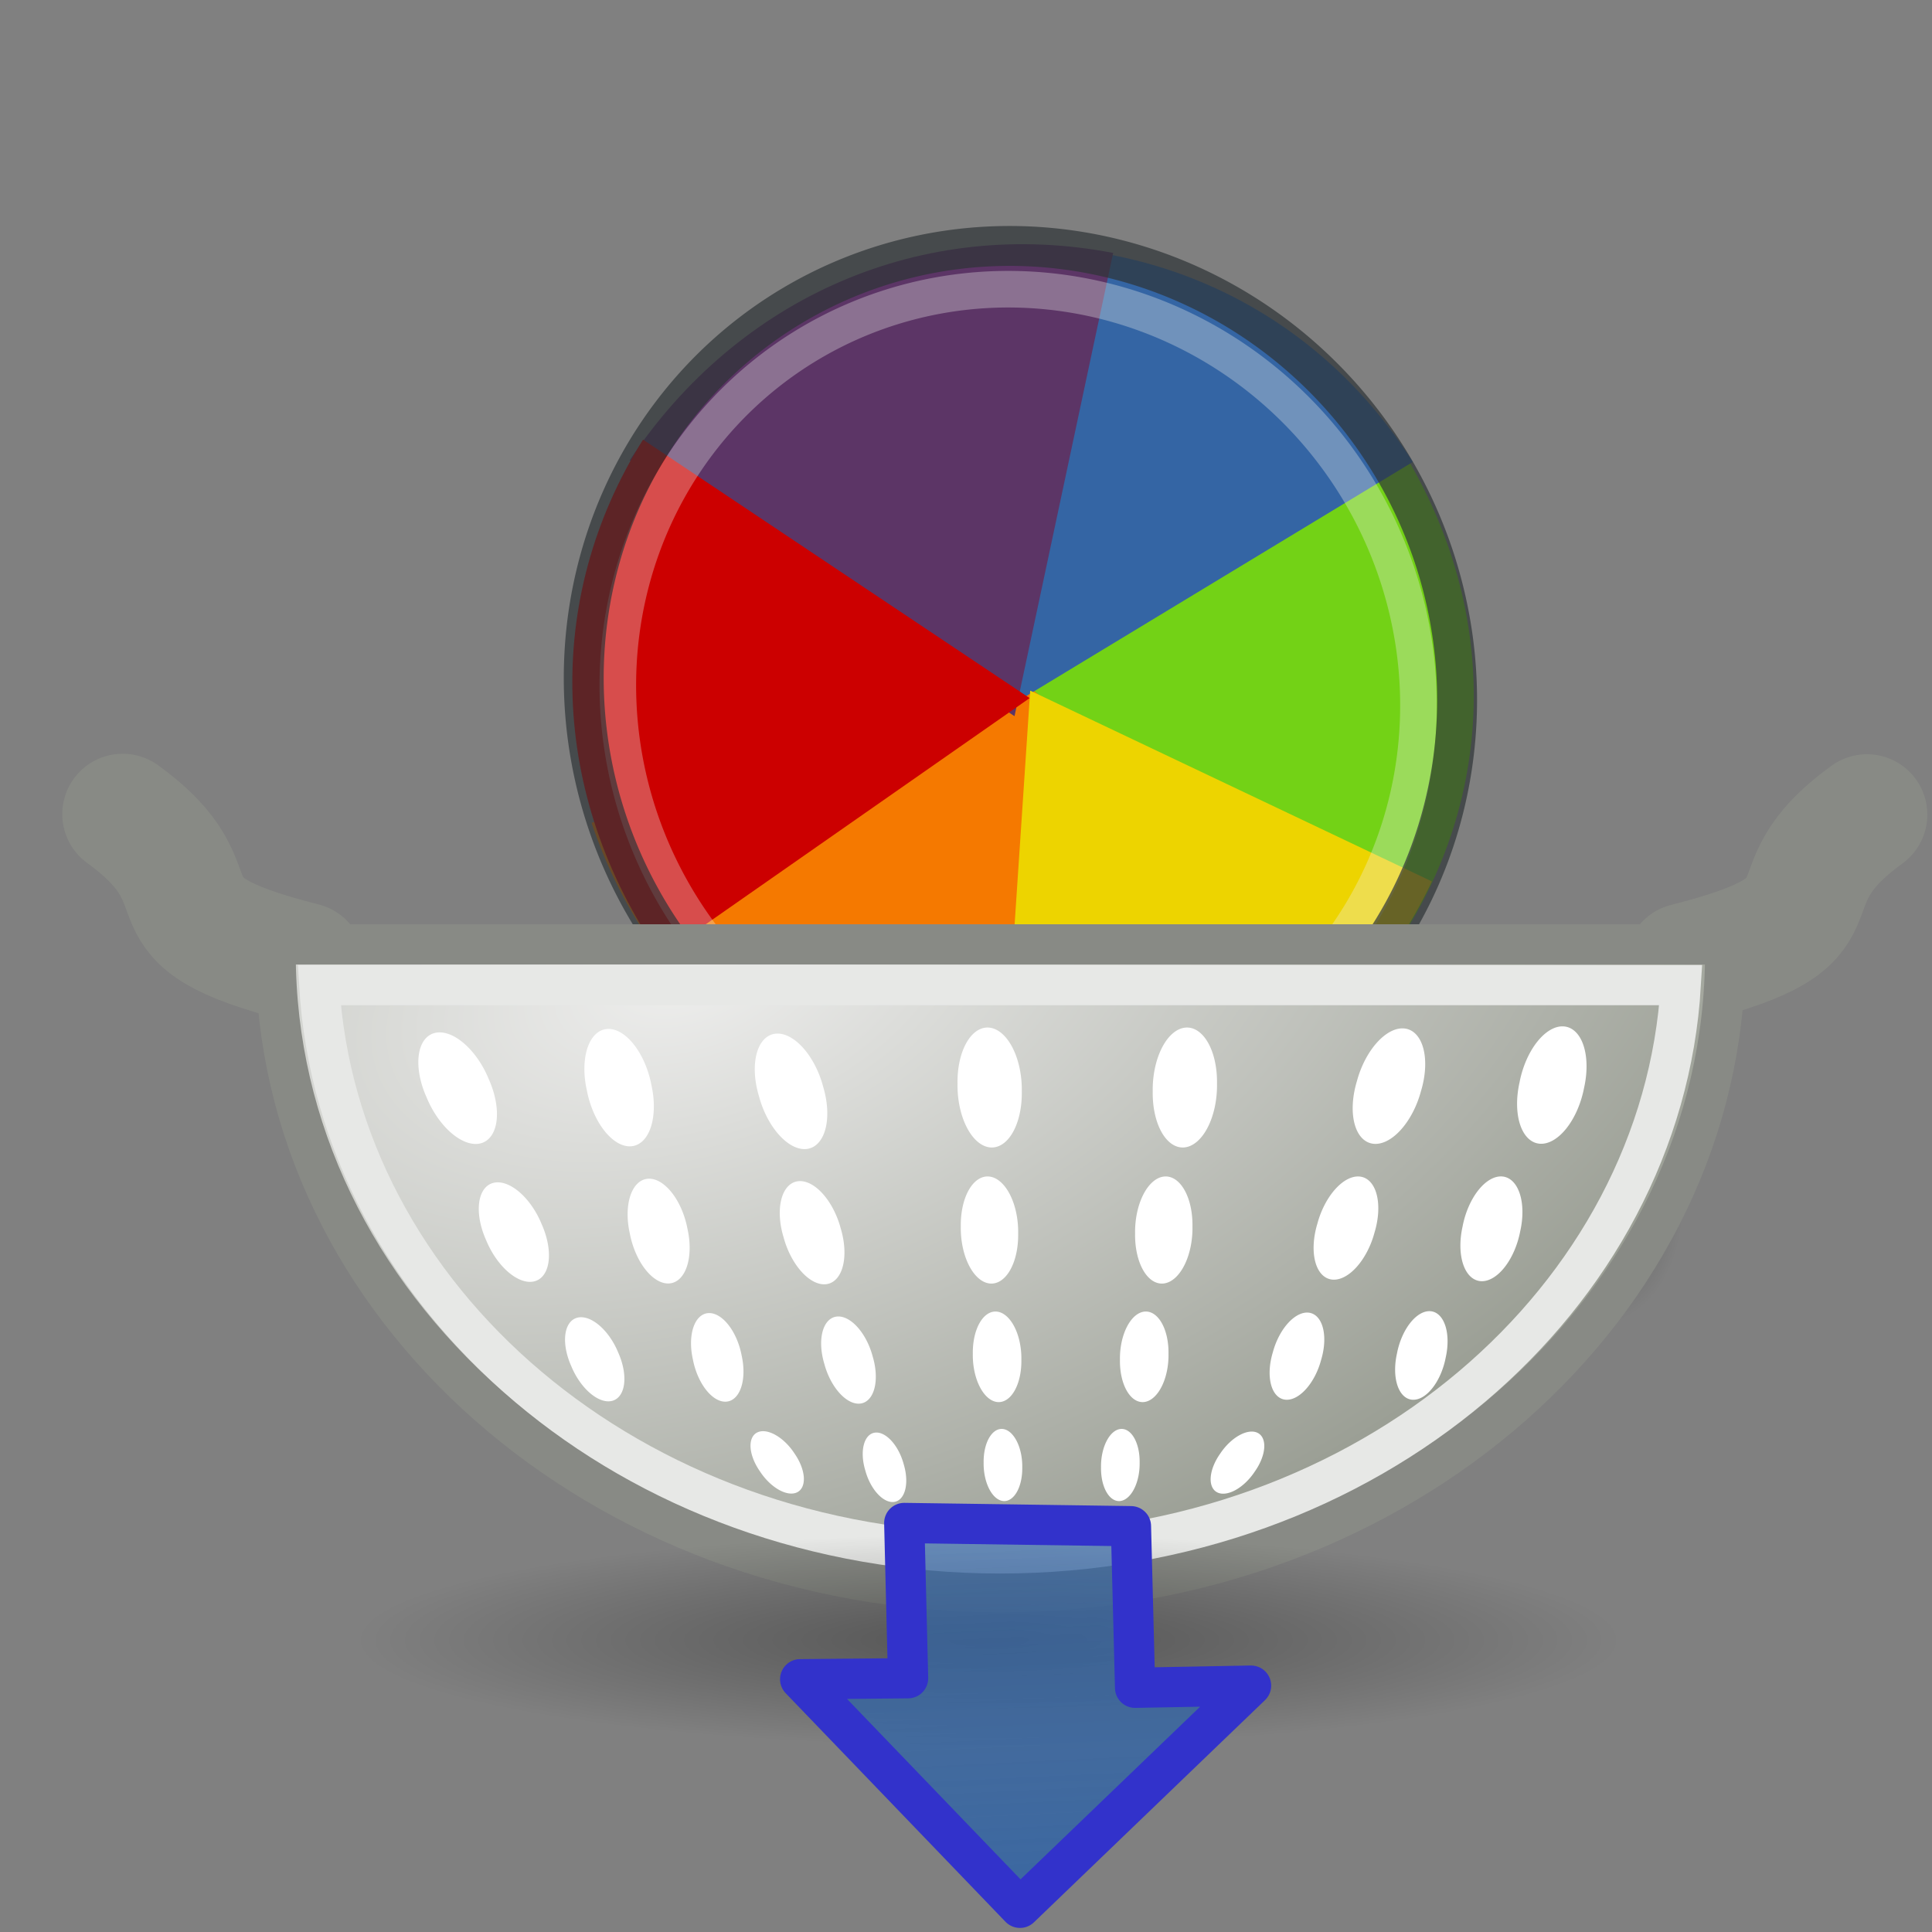 <?xml version="1.0" encoding="UTF-8" standalone="no"?>
<!-- Created with Inkscape (http://www.inkscape.org/) -->
<svg
   xmlns:dc="http://purl.org/dc/elements/1.1/"
   xmlns:cc="http://web.resource.org/cc/"
   xmlns:rdf="http://www.w3.org/1999/02/22-rdf-syntax-ns#"
   xmlns:svg="http://www.w3.org/2000/svg"
   xmlns="http://www.w3.org/2000/svg"
   xmlns:xlink="http://www.w3.org/1999/xlink"
   xmlns:sodipodi="http://sodipodi.sourceforge.net/DTD/sodipodi-0.dtd"
   xmlns:inkscape="http://www.inkscape.org/namespaces/inkscape"
   sodipodi:docname="plugin-scalefilter.svg"
   sodipodi:docbase="/home/andrew/Desktop/images"
   inkscape:version="0.45"
   sodipodi:version="0.32"
   id="svg7631"
   height="48px"
   width="48px"
   inkscape:output_extension="org.inkscape.output.svg.inkscape"
   sodipodi:modified="true">
  <rect width="100%" height="100%" fill="#808080" stroke="none"/>
  <defs
     id="defs3">
    <linearGradient
       inkscape:collect="always"
       id="linearGradient4199">
      <stop
         style="stop-color:#ffffff;stop-opacity:1;"
         offset="0"
         id="stop4201" />
      <stop
         style="stop-color:#ffffff;stop-opacity:0;"
         offset="1"
         id="stop4203" />
    </linearGradient>
    <linearGradient
       inkscape:collect="always"
       id="linearGradient14450">
      <stop
         style="stop-color:#000000;stop-opacity:1;"
         offset="0"
         id="stop14452" />
      <stop
         style="stop-color:#000000;stop-opacity:0;"
         offset="1"
         id="stop14454" />
    </linearGradient>
    <linearGradient
       id="linearGradient6431">
      <stop
         style="stop-color:#eeeeed;stop-opacity:1;"
         offset="0"
         id="stop6433" />
      <stop
         style="stop-color:#9b9f95;stop-opacity:1;"
         offset="1"
         id="stop6435" />
    </linearGradient>
    <linearGradient
       id="linearGradient47870">
      <stop
         id="stop47872"
         offset="0"
         style="stop-color:#000000;stop-opacity:0" />
      <stop
         id="stop47878"
         offset="0.5"
         style="stop-color:#000000;stop-opacity:1" />
      <stop
         id="stop47874"
         offset="1"
         style="stop-color:#000000;stop-opacity:0" />
    </linearGradient>
    <linearGradient
       id="linearGradient51765">
      <stop
         id="stop51767"
         offset="0"
         style="stop-color:#000000;stop-opacity:1" />
      <stop
         id="stop51769"
         offset="1"
         style="stop-color:#000000;stop-opacity:0" />
    </linearGradient>
    <linearGradient
       id="linearGradient8553">
      <stop
         style="stop-color:#3465a4;stop-opacity:0.706;"
         offset="0"
         id="stop8555" />
      <stop
         id="stop8559"
         offset="0.5"
         style="stop-color:#3465a4;stop-opacity:0.835;" />
      <stop
         style="stop-color:#3465a4;stop-opacity:1;"
         offset="1"
         id="stop8557" />
    </linearGradient>
    <linearGradient
       inkscape:collect="always"
       xlink:href="#linearGradient8553"
       id="linearGradient12876"
       gradientUnits="userSpaceOnUse"
       gradientTransform="matrix(0.464,0.483,-0.483,0.464,23.554,8.03)"
       x1="33.524"
       y1="29.414"
       x2="47.904"
       y2="41.965" />
    <linearGradient
       inkscape:collect="always"
       xlink:href="#linearGradient47870"
       id="linearGradient13124"
       gradientUnits="userSpaceOnUse"
       gradientTransform="matrix(0.979,0,0,0.715,-8.501,52.113)"
       x1="32.085"
       y1="-14.402"
       x2="32.085"
       y2="-5.563" />
    <radialGradient
       inkscape:collect="always"
       xlink:href="#linearGradient51765"
       id="radialGradient13126"
       gradientUnits="userSpaceOnUse"
       gradientTransform="matrix(1.958,-8.146468e-7,6.6614241e-7,1.457,-59.018,62.738)"
       cx="51.438"
       cy="-12.203"
       fx="51.438"
       fy="-12.203"
       r="2.172" />
    <radialGradient
       inkscape:collect="always"
       xlink:href="#linearGradient51765"
       id="radialGradient13128"
       gradientUnits="userSpaceOnUse"
       gradientTransform="matrix(-1.958,-9.2540676e-8,-1.2888861e-7,1.457,110.018,62.738)"
       cx="51.438"
       cy="-12.203"
       fx="51.438"
       fy="-12.203"
       r="2.172" />
    <radialGradient
       inkscape:collect="always"
       xlink:href="#linearGradient14450"
       id="radialGradient14456"
       cx="14.375"
       cy="-12.875"
       fx="14.375"
       fy="-12.875"
       r="18.875"
       gradientTransform="matrix(1,0,0,9.9337748e-2,0,-11.596)"
       gradientUnits="userSpaceOnUse" />
    <radialGradient
       inkscape:collect="always"
       xlink:href="#linearGradient6431"
       id="radialGradient2280"
       gradientUnits="userSpaceOnUse"
       gradientTransform="matrix(0.823,-0.243,0.136,0.462,2.77,51.834)"
       cx="25.001"
       cy="-46.586"
       fx="25.001"
       fy="-46.586"
       r="36.001" />
    <linearGradient
       id="linearGradient3690">
      <stop
         style="stop-color:white;stop-opacity:1;"
         offset="0"
         id="stop3692" />
      <stop
         style="stop-color:white;stop-opacity:0.469"
         offset="1"
         id="stop3694" />
    </linearGradient>
    <linearGradient
       id="linearGradient3674">
      <stop
         style="stop-color:#3465a4;stop-opacity:1"
         offset="0"
         id="stop3676" />
      <stop
         style="stop-color:#729fcf;stop-opacity:1;"
         offset="1"
         id="stop3678" />
    </linearGradient>
    <linearGradient
       id="linearGradient2781">
      <stop
         style="stop-color:#d3d7cf;stop-opacity:1"
         offset="0"
         id="stop2783" />
      <stop
         style="stop-color:#eeeeec;stop-opacity:1"
         offset="1"
         id="stop2785" />
    </linearGradient>
    <radialGradient
       inkscape:collect="always"
       xlink:href="#linearGradient4199"
       id="radialGradient4205"
       cx="7.182"
       cy="20.575"
       fx="7.182"
       fy="20.575"
       r="16.922"
       gradientTransform="matrix(-1.3429609e-2,0.939,-1.853,-2.6504142e-2,47.392,16.552)"
       gradientUnits="userSpaceOnUse" />
  </defs>
  <sodipodi:namedview
     inkscape:guide-bbox="true"
     showguides="true"
     fill="#555753"
     inkscape:window-y="51"
     inkscape:window-x="254"
     inkscape:window-height="731"
     inkscape:window-width="906"
     inkscape:showpageshadow="false"
     inkscape:document-units="px"
     inkscape:grid-bbox="true"
     showgrid="false"
     inkscape:current-layer="layer1"
     inkscape:cy="37.131058"
     inkscape:cx="26.015736"
     inkscape:zoom="5.6568542"
     inkscape:pageshadow="2"
     inkscape:pageopacity="0.0"
     borderopacity="0.204"
     bordercolor="#666666"
     pagecolor="#ffffff"
     id="base" />
  <g
     inkscape:groupmode="layer"
     inkscape:label="Layer 1"
     id="layer1">
    <g
       transform="matrix(0.487,0,0,0.936,19.429,-12.17)"
       id="g2358">
      <rect
         width="32.357"
         height="6.323"
         x="9.322"
         y="41.809"
         style="opacity:0.3;fill:url(#linearGradient13124);fill-opacity:1;fill-rule:evenodd;stroke:none;stroke-width:1.024;stroke-linecap:butt;stroke-linejoin:miter;stroke-miterlimit:4;stroke-dasharray:none;stroke-dashoffset:0;stroke-opacity:1"
         id="rect2360" />
      <path
         d="M 41.678,41.8 L 41.678,48.127 C 44.022,48.103 45.93,46.705 45.93,44.974 C 45.93,43.243 44.022,41.824 41.678,41.8 z "
         style="opacity:0.3;fill:url(#radialGradient13126);fill-opacity:1;fill-rule:evenodd;stroke:none;stroke-width:1.024;stroke-linecap:butt;stroke-linejoin:miter;stroke-miterlimit:4;stroke-dasharray:none;stroke-dashoffset:0;stroke-opacity:1"
         id="path2362" />
      <path
         d="M 9.322,41.8 L 9.322,48.127 C 6.978,48.103 5.07,46.705 5.07,44.974 C 5.07,43.243 6.978,41.824 9.322,41.8 z "
         style="opacity:0.3;fill:url(#radialGradient13128);fill-opacity:1;fill-rule:evenodd;stroke:none;stroke-width:1.024;stroke-linecap:butt;stroke-linejoin:miter;stroke-miterlimit:4;stroke-dasharray:none;stroke-dashoffset:0;stroke-opacity:1"
         id="path2364" />
    </g>
    <path
       style="fill:none;fill-rule:evenodd;stroke:#888a85;stroke-width:3;stroke-linecap:round;stroke-linejoin:round;stroke-miterlimit:4;stroke-dasharray:none;stroke-opacity:1"
       d="M 41.883,23.937 C 46.257,22.832 43.693,22.192 46.384,20.239"
       id="path6442"
       sodipodi:nodetypes="cc" />
    <path
       sodipodi:nodetypes="cc"
       id="path9351"
       d="M 7.549,23.925 C 3.174,22.82 5.739,22.18 3.047,20.227"
       style="fill:none;fill-rule:evenodd;stroke:#888a85;stroke-width:3;stroke-linecap:round;stroke-linejoin:round;stroke-miterlimit:4;stroke-dasharray:none;stroke-opacity:1" />
    <g
       id="g4790"
       transform="matrix(0.867,-0.498,0.498,0.867,74.775,-59.179)">
      <g
         transform="translate(-40.305,6.187)"
         id="g3811">
        <path
           style="fill:#f57900;fill-opacity:1;stroke:none;stroke-width:65.291;stroke-miterlimit:4;stroke-opacity:1"
           d="M -46.419,44.978 C -50.484,42.225 -52.406,37.635 -51.462,32.938 L -39.99,35.484 L -46.419,44.978 z "
           id="path3761" />
        <path
           style="fill:#73d216;fill-opacity:1;stroke:none;stroke-width:65.291;stroke-miterlimit:4;stroke-opacity:1"
           d="M -29.382,34.938 C -29.233,39.667 -31.73,43.762 -35.929,45.679 L -40.426,35.285 L -29.382,34.938 z "
           id="path3805" />
        <path
           style="fill:#3465a4;fill-opacity:1;stroke:none;stroke-width:65.291;stroke-miterlimit:4;stroke-opacity:1"
           d="M -37.02,24.919 C -32.449,26.608 -29.506,30.576 -29.301,35.327 L -40.964,35.597 L -37.02,24.919 z "
           id="path3759" />
        <path
           style="fill:#edd400;fill-opacity:1;stroke:none;stroke-width:65.291;stroke-miterlimit:4;stroke-opacity:1"
           d="M -34.081,44.601 C -37.97,47.295 -42.764,47.425 -46.656,44.942 L -40.375,35.519 L -34.081,44.601 z "
           id="path3763" />
        <path
           style="fill:#5c3566;fill-opacity:1;stroke:none;stroke-width:65.291;stroke-miterlimit:4;stroke-opacity:1"
           d="M -46.154,25.599 C -41.755,23.405 -36.804,23.983 -33.17,27.115 L -41.029,35.875 L -46.154,25.599 z "
           id="path3765" />
        <path
           style="fill:#cc0000;fill-opacity:1;stroke:none;stroke-width:65.291;stroke-miterlimit:4;stroke-opacity:1"
           d="M -51.619,36.658 C -52.036,31.839 -49.745,27.516 -45.61,25.319 L -40.479,35.673 L -51.619,36.658 z "
           id="path3767" />
      </g>
      <path
         transform="matrix(1.145,0,0,1.145,-33.051,46.381)"
         d="M -33.25 -4.125 A 8.625 8.875 0 1 1  -50.5,-4.125 A 8.625 8.875 0 1 1  -33.25 -4.125 z"
         sodipodi:ry="8.875"
         sodipodi:rx="8.625"
         sodipodi:cy="-4.1250005"
         sodipodi:cx="-41.875"
         id="path2775"
         style="opacity:0.324;fill:#eeeeec;fill-opacity:0;stroke:#eeeeec;stroke-width:0.794;stroke-miterlimit:4;stroke-dasharray:none;stroke-opacity:1"
         sodipodi:type="arc" />
      <path
         transform="matrix(1.249,0,0,1.249,-28.568,46.701)"
         d="M -33.25 -4.125 A 8.625 8.875 0 1 1  -50.5,-4.125 A 8.625 8.875 0 1 1  -33.25 -4.125 z"
         sodipodi:ry="8.875"
         sodipodi:rx="8.625"
         sodipodi:cy="-4.1250005"
         sodipodi:cx="-41.875"
         id="path4788"
         style="opacity:0.703;fill:#2e3436;fill-opacity:0;stroke:#2e3436;stroke-width:0.794;stroke-miterlimit:4;stroke-dasharray:none;stroke-opacity:1"
         sodipodi:type="arc" />
    </g>
    <path
       style="fill:url(#radialGradient2280);fill-opacity:1;fill-rule:evenodd;stroke:#888a85;stroke-width:1;stroke-linecap:round;stroke-linejoin:round;stroke-miterlimit:4;stroke-dasharray:none;stroke-dashoffset:0;stroke-opacity:1"
       d="M 6.864,23.463 C 6.862,23.538 6.848,23.613 6.848,23.689 C 6.848,32.449 14.914,39.557 24.855,39.557 C 34.795,39.557 42.861,32.449 42.861,23.689 C 42.861,23.613 42.863,23.538 42.861,23.463 L 6.864,23.463 z "
       id="path2233" />
    <path
       sodipodi:type="inkscape:offset"
       inkscape:radius="-0.94623929"
       inkscape:original="M -10.8125 -50 C -10.481695 -33.817667 4.5075431 -20.65625 23.15625 -20.65625 C 41.804956 -20.656249 56.794195 -33.817668 57.125 -50 L -10.8125 -50 z "
       style="fill:none;fill-opacity:1;fill-rule:evenodd;stroke:#e7e8e6;stroke-width:1.944;stroke-linecap:round;stroke-linejoin:miter;stroke-miterlimit:4;stroke-dasharray:none;stroke-dashoffset:0;stroke-opacity:1"
       id="path11487"
       d="M -9.75,-49.062 C -8.855,-33.904 5.338,-21.594 23.156,-21.594 C 40.975,-21.594 55.167,-33.904 56.062,-49.062 L -9.75,-49.062 z "
       transform="matrix(0.514,0,0,0.514,12.943,49.693)" />
    <g
       id="g11551"
       transform="matrix(1.012,0,0,1.012,0.136,-5.788)">
      <path
         transform="matrix(0.72,-0.21,0.254,0.593,24.202,68.704)"
         d="M 4.066 -60.099 A 1.061 2.21 0 1 1  1.945,-60.099 A 1.061 2.21 0 1 1  4.066 -60.099 z"
         sodipodi:ry="2.2097087"
         sodipodi:rx="1.0606602"
         sodipodi:cy="-60.098949"
         sodipodi:cx="3.005204"
         id="path4178"
         style="fill:#ffffff;fill-opacity:1;fill-rule:evenodd;stroke:none;stroke-width:2;stroke-linecap:round;stroke-linejoin:round;stroke-miterlimit:4;stroke-dasharray:none;stroke-dashoffset:0;stroke-opacity:1"
         sodipodi:type="arc" />
      <path
         sodipodi:type="arc"
         style="fill:#ffffff;fill-opacity:1;fill-rule:evenodd;stroke:none;stroke-width:2;stroke-linecap:round;stroke-linejoin:round;stroke-miterlimit:4;stroke-dasharray:none;stroke-dashoffset:0;stroke-opacity:1"
         id="path11493"
         sodipodi:cx="3.005204"
         sodipodi:cy="-60.098949"
         sodipodi:rx="1.0606602"
         sodipodi:ry="2.2097087"
         d="M 4.066 -60.099 A 1.061 2.21 0 1 1  1.945,-60.099 A 1.061 2.21 0 1 1  4.066 -60.099 z"
         transform="matrix(0.747,-6.2402044e-2,0.131,0.632,20.693,70.591)" />
      <path
         transform="matrix(0.741,-0.117,0.177,0.62,27.696,70.125)"
         d="M 4.066 -60.099 A 1.061 2.21 0 1 1  1.945,-60.099 A 1.061 2.21 0 1 1  4.066 -60.099 z"
         sodipodi:ry="2.2097087"
         sodipodi:rx="1.0606602"
         sodipodi:cy="-60.098949"
         sodipodi:cx="3.005204"
         id="path11495"
         style="fill:#ffffff;fill-opacity:1;fill-rule:evenodd;stroke:none;stroke-width:2;stroke-linecap:round;stroke-linejoin:round;stroke-miterlimit:4;stroke-dasharray:none;stroke-dashoffset:0;stroke-opacity:1"
         sodipodi:type="arc" />
      <path
         sodipodi:type="arc"
         style="fill:#ffffff;fill-opacity:1;fill-rule:evenodd;stroke:none;stroke-width:2;stroke-linecap:round;stroke-linejoin:round;stroke-miterlimit:4;stroke-dasharray:none;stroke-dashoffset:0;stroke-opacity:1"
         id="path11497"
         sodipodi:cx="3.005204"
         sodipodi:cy="-60.098949"
         sodipodi:rx="1.0606602"
         sodipodi:ry="2.2097087"
         d="M 4.066 -60.099 A 1.061 2.21 0 1 1  1.945,-60.099 A 1.061 2.21 0 1 1  4.066 -60.099 z"
         transform="matrix(0.744,9.1121236e-2,-2.9495402e-4,0.645,21.908,70.908)" />
      <path
         transform="matrix(-0.747,-6.2402044e-2,-0.131,0.632,32.335,70.528)"
         d="M 4.066 -60.099 A 1.061 2.21 0 1 1  1.945,-60.099 A 1.061 2.21 0 1 1  4.066 -60.099 z"
         sodipodi:ry="2.2097087"
         sodipodi:rx="1.0606602"
         sodipodi:cy="-60.098949"
         sodipodi:cx="3.005204"
         id="path11501"
         style="fill:#ffffff;fill-opacity:1;fill-rule:evenodd;stroke:none;stroke-width:2;stroke-linecap:round;stroke-linejoin:round;stroke-miterlimit:4;stroke-dasharray:none;stroke-dashoffset:0;stroke-opacity:1"
         sodipodi:type="arc" />
      <path
         sodipodi:type="arc"
         style="fill:#ffffff;fill-opacity:1;fill-rule:evenodd;stroke:none;stroke-width:2;stroke-linecap:round;stroke-linejoin:round;stroke-miterlimit:4;stroke-dasharray:none;stroke-dashoffset:0;stroke-opacity:1"
         id="path11503"
         sodipodi:cx="3.005204"
         sodipodi:cy="-60.098949"
         sodipodi:rx="1.0606602"
         sodipodi:ry="2.2097087"
         d="M 4.066 -60.099 A 1.061 2.21 0 1 1  1.945,-60.099 A 1.061 2.21 0 1 1  4.066 -60.099 z"
         transform="matrix(-0.741,-0.117,-0.177,0.62,25.554,69.997)" />
      <path
         transform="matrix(-0.744,9.1121236e-2,2.9495402e-4,0.645,31.208,70.908)"
         d="M 4.066 -60.099 A 1.061 2.21 0 1 1  1.945,-60.099 A 1.061 2.21 0 1 1  4.066 -60.099 z"
         sodipodi:ry="2.2097087"
         sodipodi:rx="1.0606602"
         sodipodi:cy="-60.098949"
         sodipodi:cx="3.005204"
         id="path11505"
         style="fill:#ffffff;fill-opacity:1;fill-rule:evenodd;stroke:none;stroke-width:2;stroke-linecap:round;stroke-linejoin:round;stroke-miterlimit:4;stroke-dasharray:none;stroke-dashoffset:0;stroke-opacity:1"
         sodipodi:type="arc" />
      <path
         sodipodi:type="arc"
         style="fill:#ffffff;fill-opacity:1;fill-rule:evenodd;stroke:none;stroke-width:2;stroke-linecap:round;stroke-linejoin:round;stroke-miterlimit:4;stroke-dasharray:none;stroke-dashoffset:0;stroke-opacity:1"
         id="path11509"
         sodipodi:cx="3.005204"
         sodipodi:cy="-60.098949"
         sodipodi:rx="1.0606602"
         sodipodi:ry="2.2097087"
         d="M 4.066 -60.099 A 1.061 2.21 0 1 1  1.945,-60.099 A 1.061 2.21 0 1 1  4.066 -60.099 z"
         transform="matrix(0.642,-0.187,0.227,0.529,24.194,68.322)" />
      <path
         transform="matrix(0.667,-5.5700855e-2,0.117,0.564,21.062,70.006)"
         d="M 4.066 -60.099 A 1.061 2.21 0 1 1  1.945,-60.099 A 1.061 2.21 0 1 1  4.066 -60.099 z"
         sodipodi:ry="2.2097087"
         sodipodi:rx="1.0606602"
         sodipodi:cy="-60.098949"
         sodipodi:cx="3.005204"
         id="path11511"
         style="fill:#ffffff;fill-opacity:1;fill-rule:evenodd;stroke:none;stroke-width:2;stroke-linecap:round;stroke-linejoin:round;stroke-miterlimit:4;stroke-dasharray:none;stroke-dashoffset:0;stroke-opacity:1"
         sodipodi:type="arc" />
      <path
         sodipodi:type="arc"
         style="fill:#ffffff;fill-opacity:1;fill-rule:evenodd;stroke:none;stroke-width:2;stroke-linecap:round;stroke-linejoin:round;stroke-miterlimit:4;stroke-dasharray:none;stroke-dashoffset:0;stroke-opacity:1"
         id="path11513"
         sodipodi:cx="3.005204"
         sodipodi:cy="-60.098949"
         sodipodi:rx="1.0606602"
         sodipodi:ry="2.2097087"
         d="M 4.066 -60.099 A 1.061 2.21 0 1 1  1.945,-60.099 A 1.061 2.21 0 1 1  4.066 -60.099 z"
         transform="matrix(0.661,-0.104,0.158,0.554,27.312,69.59)" />
      <path
         transform="matrix(0.664,8.133597e-2,-2.632797e-4,0.576,22.146,70.289)"
         d="M 4.066 -60.099 A 1.061 2.21 0 1 1  1.945,-60.099 A 1.061 2.21 0 1 1  4.066 -60.099 z"
         sodipodi:ry="2.2097087"
         sodipodi:rx="1.0606602"
         sodipodi:cy="-60.098949"
         sodipodi:cx="3.005204"
         id="path11515"
         style="fill:#ffffff;fill-opacity:1;fill-rule:evenodd;stroke:none;stroke-width:2;stroke-linecap:round;stroke-linejoin:round;stroke-miterlimit:4;stroke-dasharray:none;stroke-dashoffset:0;stroke-opacity:1"
         sodipodi:type="arc" />
      <path
         sodipodi:type="arc"
         style="fill:#ffffff;fill-opacity:1;fill-rule:evenodd;stroke:none;stroke-width:2;stroke-linecap:round;stroke-linejoin:round;stroke-miterlimit:4;stroke-dasharray:none;stroke-dashoffset:0;stroke-opacity:1"
         id="path11517"
         sodipodi:cx="3.005204"
         sodipodi:cy="-60.098949"
         sodipodi:rx="1.0606602"
         sodipodi:ry="2.2097087"
         d="M 4.066 -60.099 A 1.061 2.21 0 1 1  1.945,-60.099 A 1.061 2.21 0 1 1  4.066 -60.099 z"
         transform="matrix(-0.667,-5.5700855e-2,-0.117,0.564,31.453,69.95)" />
      <path
         transform="matrix(-0.661,-0.104,-0.158,0.554,25.4,69.476)"
         d="M 4.066 -60.099 A 1.061 2.21 0 1 1  1.945,-60.099 A 1.061 2.21 0 1 1  4.066 -60.099 z"
         sodipodi:ry="2.2097087"
         sodipodi:rx="1.0606602"
         sodipodi:cy="-60.098949"
         sodipodi:cx="3.005204"
         id="path11519"
         style="fill:#ffffff;fill-opacity:1;fill-rule:evenodd;stroke:none;stroke-width:2;stroke-linecap:round;stroke-linejoin:round;stroke-miterlimit:4;stroke-dasharray:none;stroke-dashoffset:0;stroke-opacity:1"
         sodipodi:type="arc" />
      <path
         sodipodi:type="arc"
         style="fill:#ffffff;fill-opacity:1;fill-rule:evenodd;stroke:none;stroke-width:2;stroke-linecap:round;stroke-linejoin:round;stroke-miterlimit:4;stroke-dasharray:none;stroke-dashoffset:0;stroke-opacity:1"
         id="path11521"
         sodipodi:cx="3.005204"
         sodipodi:cy="-60.098949"
         sodipodi:rx="1.0606602"
         sodipodi:ry="2.2097087"
         d="M 4.066 -60.099 A 1.061 2.21 0 1 1  1.945,-60.099 A 1.061 2.21 0 1 1  4.066 -60.099 z"
         transform="matrix(-0.664,8.133597e-2,2.632797e-4,0.576,30.448,70.289)" />
      <path
         transform="matrix(0.543,-0.158,0.192,0.447,24.373,66.429)"
         d="M 4.066 -60.099 A 1.061 2.21 0 1 1  1.945,-60.099 A 1.061 2.21 0 1 1  4.066 -60.099 z"
         sodipodi:ry="2.2097087"
         sodipodi:rx="1.0606602"
         sodipodi:cy="-60.098949"
         sodipodi:cx="3.005204"
         id="path11523"
         style="fill:#ffffff;fill-opacity:1;fill-rule:evenodd;stroke:none;stroke-width:2;stroke-linecap:round;stroke-linejoin:round;stroke-miterlimit:4;stroke-dasharray:none;stroke-dashoffset:0;stroke-opacity:1"
         sodipodi:type="arc" />
      <path
         sodipodi:type="arc"
         style="fill:#ffffff;fill-opacity:1;fill-rule:evenodd;stroke:none;stroke-width:2;stroke-linecap:round;stroke-linejoin:round;stroke-miterlimit:4;stroke-dasharray:none;stroke-dashoffset:0;stroke-opacity:1"
         id="path11525"
         sodipodi:cx="3.005204"
         sodipodi:cy="-60.098949"
         sodipodi:rx="1.0606602"
         sodipodi:ry="2.2097087"
         d="M 4.066 -60.099 A 1.061 2.21 0 1 1  1.945,-60.099 A 1.061 2.21 0 1 1  4.066 -60.099 z"
         transform="matrix(0.564,-4.7085048e-2,9.8935326e-2,0.477,21.725,67.852)" />
      <path
         transform="matrix(0.559,-8.7966115e-2,0.133,0.468,27.009,67.5)"
         d="M 4.066 -60.099 A 1.061 2.21 0 1 1  1.945,-60.099 A 1.061 2.21 0 1 1  4.066 -60.099 z"
         sodipodi:ry="2.2097087"
         sodipodi:rx="1.0606602"
         sodipodi:cy="-60.098949"
         sodipodi:cx="3.005204"
         id="path11527"
         style="fill:#ffffff;fill-opacity:1;fill-rule:evenodd;stroke:none;stroke-width:2;stroke-linecap:round;stroke-linejoin:round;stroke-miterlimit:4;stroke-dasharray:none;stroke-dashoffset:0;stroke-opacity:1"
         sodipodi:type="arc" />
      <path
         sodipodi:type="arc"
         style="fill:#ffffff;fill-opacity:1;fill-rule:evenodd;stroke:none;stroke-width:2;stroke-linecap:round;stroke-linejoin:round;stroke-miterlimit:4;stroke-dasharray:none;stroke-dashoffset:0;stroke-opacity:1"
         id="path11529"
         sodipodi:cx="3.005204"
         sodipodi:cy="-60.098949"
         sodipodi:rx="1.0606602"
         sodipodi:ry="2.2097087"
         d="M 4.066 -60.099 A 1.061 2.21 0 1 1  1.945,-60.099 A 1.061 2.21 0 1 1  4.066 -60.099 z"
         transform="matrix(0.562,6.8754924e-2,-2.225556e-4,0.487,22.642,68.091)" />
      <path
         transform="matrix(-0.564,-4.7085048e-2,-9.8935326e-2,0.477,30.509,67.805)"
         d="M 4.066 -60.099 A 1.061 2.21 0 1 1  1.945,-60.099 A 1.061 2.21 0 1 1  4.066 -60.099 z"
         sodipodi:ry="2.2097087"
         sodipodi:rx="1.0606602"
         sodipodi:cy="-60.098949"
         sodipodi:cx="3.005204"
         id="path11531"
         style="fill:#ffffff;fill-opacity:1;fill-rule:evenodd;stroke:none;stroke-width:2;stroke-linecap:round;stroke-linejoin:round;stroke-miterlimit:4;stroke-dasharray:none;stroke-dashoffset:0;stroke-opacity:1"
         sodipodi:type="arc" />
      <path
         sodipodi:type="arc"
         style="fill:#ffffff;fill-opacity:1;fill-rule:evenodd;stroke:none;stroke-width:2;stroke-linecap:round;stroke-linejoin:round;stroke-miterlimit:4;stroke-dasharray:none;stroke-dashoffset:0;stroke-opacity:1"
         id="path11533"
         sodipodi:cx="3.005204"
         sodipodi:cy="-60.098949"
         sodipodi:rx="1.0606602"
         sodipodi:ry="2.2097087"
         d="M 4.066 -60.099 A 1.061 2.21 0 1 1  1.945,-60.099 A 1.061 2.21 0 1 1  4.066 -60.099 z"
         transform="matrix(-0.559,-8.7966115e-2,-0.133,0.468,25.393,67.404)" />
      <path
         transform="matrix(-0.562,6.8754924e-2,2.225556e-4,0.487,29.659,68.091)"
         d="M 4.066 -60.099 A 1.061 2.21 0 1 1  1.945,-60.099 A 1.061 2.21 0 1 1  4.066 -60.099 z"
         sodipodi:ry="2.2097087"
         sodipodi:rx="1.0606602"
         sodipodi:cy="-60.098949"
         sodipodi:cx="3.005204"
         id="path11535"
         style="fill:#ffffff;fill-opacity:1;fill-rule:evenodd;stroke:none;stroke-width:2;stroke-linecap:round;stroke-linejoin:round;stroke-miterlimit:4;stroke-dasharray:none;stroke-dashoffset:0;stroke-opacity:1"
         sodipodi:type="arc" />
      <path
         transform="matrix(0.402,-0.204,0.216,0.322,30.719,61.586)"
         d="M 4.066 -60.099 A 1.061 2.21 0 1 1  1.945,-60.099 A 1.061 2.21 0 1 1  4.066 -60.099 z"
         sodipodi:ry="2.2097087"
         sodipodi:rx="1.0606602"
         sodipodi:cy="-60.098949"
         sodipodi:cx="3.005204"
         id="path11539"
         style="fill:#ffffff;fill-opacity:1;fill-rule:evenodd;stroke:none;stroke-width:2;stroke-linecap:round;stroke-linejoin:round;stroke-miterlimit:4;stroke-dasharray:none;stroke-dashoffset:0;stroke-opacity:1"
         sodipodi:type="arc" />
      <path
         sodipodi:type="arc"
         style="fill:#ffffff;fill-opacity:1;fill-rule:evenodd;stroke:none;stroke-width:2;stroke-linecap:round;stroke-linejoin:round;stroke-miterlimit:4;stroke-dasharray:none;stroke-dashoffset:0;stroke-opacity:1"
         id="path11541"
         sodipodi:cx="3.005204"
         sodipodi:cy="-60.098949"
         sodipodi:rx="1.0606602"
         sodipodi:ry="2.2097087"
         d="M 4.066 -60.099 A 1.061 2.21 0 1 1  1.945,-60.099 A 1.061 2.21 0 1 1  4.066 -60.099 z"
         transform="matrix(0.445,-7.0081223e-2,0.106,0.373,26.613,64.369)" />
      <path
         transform="matrix(0.447,5.4775968e-2,-1.7730655e-4,0.388,23.134,64.839)"
         d="M 4.066 -60.099 A 1.061 2.21 0 1 1  1.945,-60.099 A 1.061 2.21 0 1 1  4.066 -60.099 z"
         sodipodi:ry="2.2097087"
         sodipodi:rx="1.0606602"
         sodipodi:cy="-60.098949"
         sodipodi:cx="3.005204"
         id="path11543"
         style="fill:#ffffff;fill-opacity:1;fill-rule:evenodd;stroke:none;stroke-width:2;stroke-linecap:round;stroke-linejoin:round;stroke-miterlimit:4;stroke-dasharray:none;stroke-dashoffset:0;stroke-opacity:1"
         sodipodi:type="arc" />
      <path
         transform="matrix(-0.4,-0.208,-0.219,0.32,18.286,61.484)"
         d="M 4.066 -60.099 A 1.061 2.21 0 1 1  1.945,-60.099 A 1.061 2.21 0 1 1  4.066 -60.099 z"
         sodipodi:ry="2.2097087"
         sodipodi:rx="1.0606602"
         sodipodi:cy="-60.098949"
         sodipodi:cx="3.005204"
         id="path11547"
         style="fill:#ffffff;fill-opacity:1;fill-rule:evenodd;stroke:none;stroke-width:2;stroke-linecap:round;stroke-linejoin:round;stroke-miterlimit:4;stroke-dasharray:none;stroke-dashoffset:0;stroke-opacity:1"
         sodipodi:type="arc" />
      <path
         sodipodi:type="arc"
         style="fill:#ffffff;fill-opacity:1;fill-rule:evenodd;stroke:none;stroke-width:2;stroke-linecap:round;stroke-linejoin:round;stroke-miterlimit:4;stroke-dasharray:none;stroke-dashoffset:0;stroke-opacity:1"
         id="path11549"
         sodipodi:cx="3.005204"
         sodipodi:cy="-60.098949"
         sodipodi:rx="1.0606602"
         sodipodi:ry="2.2097087"
         d="M 4.066 -60.099 A 1.061 2.21 0 1 1  1.945,-60.099 A 1.061 2.21 0 1 1  4.066 -60.099 z"
         transform="matrix(-0.447,5.4775968e-2,1.7730655e-4,0.388,28.724,64.839)" />
    </g>
    <path
       sodipodi:type="arc"
       style="opacity:0.337;fill:url(#radialGradient14456);fill-opacity:1;fill-rule:evenodd;stroke:none;stroke-width:3;stroke-linecap:round;stroke-linejoin:miter;stroke-miterlimit:4;stroke-dasharray:none;stroke-dashoffset:0;stroke-opacity:1"
       id="path13479"
       sodipodi:cx="14.375"
       sodipodi:cy="-12.875001"
       sodipodi:rx="18.875"
       sodipodi:ry="1.875"
       d="M 33.25 -12.875 A 18.875 1.875 0 1 1  -4.5,-12.875 A 18.875 1.875 0 1 1  33.25 -12.875 z"
       transform="matrix(0.831,0,0,1.4,12.615,58.775)" />
    <path
       style="fill:url(#linearGradient12876);fill-opacity:1;fill-rule:evenodd;stroke:#3232cb;stroke-width:1;stroke-linecap:butt;stroke-linejoin:round;stroke-miterlimit:4;stroke-dasharray:none;stroke-opacity:1"
       d="M 22.466,37.838 L 22.561,41.695 L 19.88,41.72 L 25.341,47.399 L 31.082,41.879 L 28.201,41.932 L 28.098,37.918 L 22.466,37.838 z "
       id="path6755"
       sodipodi:nodetypes="cccccccc" />
  </g>
</svg>

